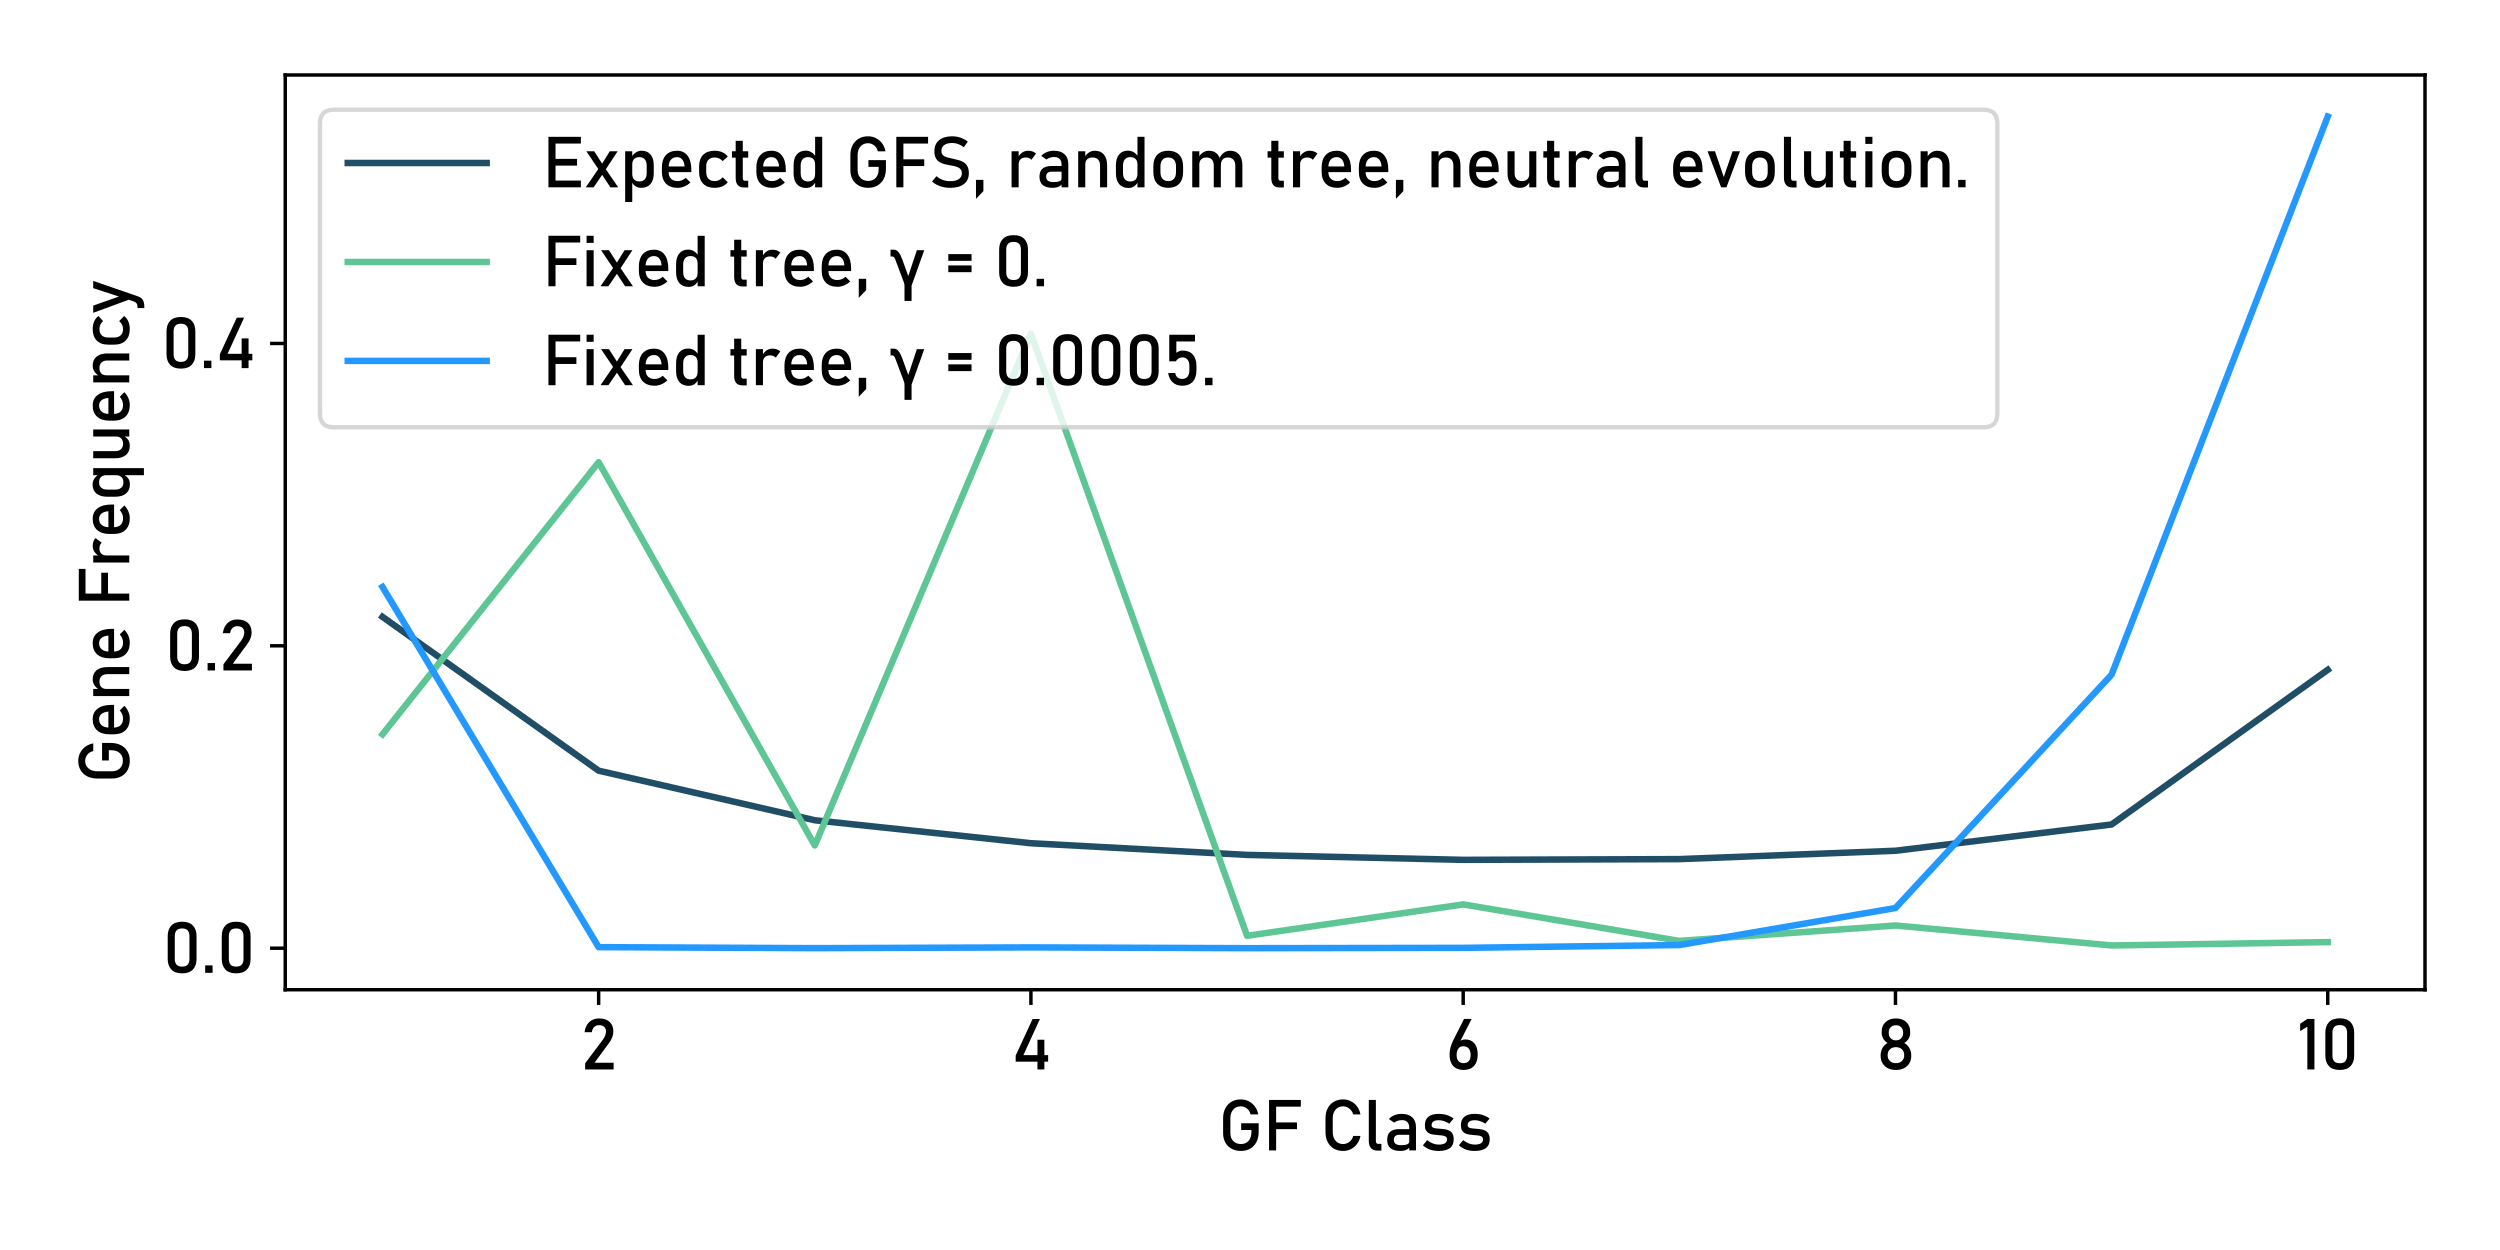 <?xml version="1.0" encoding="utf-8" standalone="no"?>
<!DOCTYPE svg PUBLIC "-//W3C//DTD SVG 1.1//EN"
  "http://www.w3.org/Graphics/SVG/1.1/DTD/svg11.dtd">
<svg xmlns:xlink="http://www.w3.org/1999/xlink" width="576pt" height="288pt" viewBox="0 0 576 288" xmlns="http://www.w3.org/2000/svg" version="1.1">
 <defs>
  <style type="text/css">*{stroke-linejoin: round; stroke-linecap: butt}</style>
 </defs>
 <g id="figure_1">
  <g id="patch_1">
   <path d="M 0 288 
L 576 288 
L 576 0 
L 0 0 
z
" style="fill: #ffffff"/>
  </g>
  <g id="axes_1">
   <g id="patch_2">
    <path d="M 65.72 228.04 
L 558.72 228.04 
L 558.72 17.28 
L 65.72 17.28 
z
" style="fill: #ffffff"/>
   </g>
   <g id="matplotlib.axis_1">
    <g id="xtick_1">
     <g id="line2d_1">
      <defs>
       <path id="m0f06d3afcd" d="M 0 0 
L 0 3.5 
" style="stroke: #000000; stroke-width: 0.8"/>
      </defs>
      <g>
       <use xlink:href="#m0f06d3afcd" x="137.927" y="228.04" style="stroke: #000000; stroke-width: 0.8"/>
      </g>
     </g>
     <g id="text_1">
      <!-- 2 -->
      <g transform="translate(133.795 246.4) scale(0.16 -0.16)">
       <defs>
        <path id="Bahnschrift-32" d="M 400 0 
L 400 553 
L 1984 2666 
Q 2122 2847 2198 3040 
Q 2275 3234 2275 3406 
L 2275 3413 
Q 2275 3684 2115 3834 
Q 1956 3984 1663 3984 
Q 1388 3984 1214 3820 
Q 1041 3656 1003 3356 
L 1003 3353 
L 344 3353 
L 344 3356 
Q 428 3944 772 4267 
Q 1116 4591 1656 4591 
Q 2269 4591 2603 4281 
Q 2938 3972 2938 3406 
L 2938 3403 
Q 2938 3163 2838 2898 
Q 2738 2634 2559 2394 
L 1244 606 
L 2963 606 
L 2963 0 
L 400 0 
z
" transform="scale(0.016)"/>
       </defs>
       <use xlink:href="#Bahnschrift-32"/>
      </g>
     </g>
    </g>
    <g id="xtick_2">
     <g id="line2d_2">
      <g>
       <use xlink:href="#m0f06d3afcd" x="237.523" y="228.04" style="stroke: #000000; stroke-width: 0.8"/>
      </g>
     </g>
     <g id="text_2">
      <!-- 4 -->
      <g transform="translate(232.972 246.4) scale(0.16 -0.16)">
       <defs>
        <path id="Bahnschrift-34" d="M 406 697 
L 406 1250 
L 1931 4541 
L 2588 4541 
L 1100 1288 
L 3328 1288 
L 3328 697 
L 406 697 
z
M 2366 -3 
L 2366 2672 
L 2988 2672 
L 2988 -3 
L 2366 -3 
z
" transform="scale(0.016)"/>
       </defs>
       <use xlink:href="#Bahnschrift-34"/>
      </g>
     </g>
    </g>
    <g id="xtick_3">
     <g id="line2d_3">
      <g>
       <use xlink:href="#m0f06d3afcd" x="337.119" y="228.04" style="stroke: #000000; stroke-width: 0.8"/>
      </g>
     </g>
     <g id="text_3">
      <!-- 6 -->
      <g transform="translate(333.014 246.4) scale(0.16 -0.16)">
       <defs>
        <path id="Bahnschrift-36" d="M 1641 -47 
Q 1038 -47 706 312 
Q 375 672 375 1325 
L 375 1328 
Q 375 1622 456 1951 
Q 538 2281 691 2588 
L 1678 4544 
L 2366 4544 
L 1206 2278 
L 1209 2391 
Q 1372 2700 1788 2700 
Q 2322 2700 2615 2345 
Q 2909 1991 2909 1344 
L 2909 1341 
Q 2909 681 2578 317 
Q 2247 -47 1641 -47 
z
M 1641 566 
Q 1947 566 2109 753 
Q 2272 941 2272 1288 
L 2272 1291 
Q 2272 1672 2100 1880 
Q 1928 2088 1609 2088 
Q 1325 2088 1169 1878 
Q 1013 1669 1013 1288 
L 1013 1284 
Q 1013 938 1177 752 
Q 1341 566 1641 566 
z
" transform="scale(0.016)"/>
       </defs>
       <use xlink:href="#Bahnschrift-36"/>
      </g>
     </g>
    </g>
    <g id="xtick_4">
     <g id="line2d_4">
      <g>
       <use xlink:href="#m0f06d3afcd" x="436.715" y="228.04" style="stroke: #000000; stroke-width: 0.8"/>
      </g>
     </g>
     <g id="text_4">
      <!-- 8 -->
      <g transform="translate(432.215 246.4) scale(0.16 -0.16)">
       <defs>
        <path id="Bahnschrift-38" d="M 1800 -47 
Q 1384 -47 1075 109 
Q 766 266 594 550 
Q 422 834 422 1216 
L 422 1291 
Q 422 1631 592 1931 
Q 763 2231 1047 2384 
Q 809 2516 662 2764 
Q 516 3013 516 3288 
L 516 3397 
Q 516 3938 867 4264 
Q 1219 4591 1800 4591 
Q 2381 4591 2732 4264 
Q 3084 3938 3084 3397 
L 3084 3288 
Q 3084 3006 2936 2759 
Q 2788 2513 2544 2384 
Q 2831 2231 3004 1931 
Q 3178 1631 3178 1291 
L 3178 1216 
Q 3178 834 3006 550 
Q 2834 266 2525 109 
Q 2216 -47 1800 -47 
z
M 1800 566 
Q 2134 566 2339 758 
Q 2544 950 2544 1263 
L 2544 1306 
Q 2544 1622 2339 1814 
Q 2134 2006 1800 2006 
Q 1466 2006 1261 1814 
Q 1056 1622 1056 1303 
L 1056 1256 
Q 1056 944 1261 755 
Q 1466 566 1800 566 
z
M 1800 2619 
Q 2091 2619 2269 2803 
Q 2447 2988 2447 3291 
L 2447 3334 
Q 2447 3625 2269 3801 
Q 2091 3978 1800 3978 
Q 1509 3978 1331 3801 
Q 1153 3625 1153 3331 
L 1153 3284 
Q 1153 2984 1331 2801 
Q 1509 2619 1800 2619 
z
" transform="scale(0.016)"/>
       </defs>
       <use xlink:href="#Bahnschrift-38"/>
      </g>
     </g>
    </g>
    <g id="xtick_5">
     <g id="line2d_5">
      <g>
       <use xlink:href="#m0f06d3afcd" x="536.311" y="228.04" style="stroke: #000000; stroke-width: 0.8"/>
      </g>
     </g>
     <g id="text_5">
      <!-- 10 -->
      <g transform="translate(529.237 246.4) scale(0.16 -0.16)">
       <defs>
        <path id="Bahnschrift-31" d="M 1566 4544 
L 1566 0 
L 928 0 
L 928 3850 
L 281 3453 
L 281 4113 
L 928 4544 
L 1566 4544 
z
" transform="scale(0.016)"/>
        <path id="Bahnschrift-30" d="M 1766 -47 
Q 1116 -47 792 301 
Q 469 650 469 1244 
L 469 3309 
Q 469 3913 797 4256 
Q 1125 4600 1766 4600 
Q 2409 4600 2736 4258 
Q 3063 3916 3063 3309 
L 3063 1244 
Q 3063 641 2736 297 
Q 2409 -47 1766 -47 
z
M 1766 559 
Q 2116 559 2270 742 
Q 2425 925 2425 1244 
L 2425 3309 
Q 2425 3631 2270 3812 
Q 2116 3994 1766 3994 
Q 1416 3994 1261 3812 
Q 1106 3631 1106 3309 
L 1106 1244 
Q 1106 925 1261 742 
Q 1416 559 1766 559 
z
" transform="scale(0.016)"/>
       </defs>
       <use xlink:href="#Bahnschrift-31"/>
       <use xlink:href="#Bahnschrift-30" x="33.252"/>
      </g>
     </g>
    </g>
    <g id="text_6">
     <!-- GF Class -->
     <g transform="translate(280.606 265.058) scale(0.16 -0.16)">
      <defs>
       <path id="Bahnschrift-47" d="M 2094 2447 
L 3669 2447 
L 3669 1653 
Q 3669 1141 3470 758 
Q 3272 375 2915 164 
Q 2559 -47 2078 -47 
Q 1594 -47 1231 151 
Q 869 350 669 711 
Q 469 1072 469 1553 
L 469 2894 
Q 469 3406 667 3787 
Q 866 4169 1222 4380 
Q 1578 4591 2059 4591 
Q 2456 4591 2782 4422 
Q 3109 4253 3331 3950 
Q 3553 3647 3631 3241 
L 3631 3241 
L 2941 3241 
L 2941 3241 
Q 2853 3594 2600 3781 
Q 2347 3969 2059 3969 
Q 1634 3969 1378 3673 
Q 1122 3378 1122 2894 
L 1122 1553 
Q 1122 1109 1384 842 
Q 1647 575 2078 575 
Q 2503 575 2759 856 
Q 3016 1138 3016 1641 
L 3016 1838 
L 2094 1838 
L 2094 2447 
z
" transform="scale(0.016)"/>
       <path id="Bahnschrift-46" d="M 563 0 
L 563 4544 
L 1200 4544 
L 1200 0 
L 563 0 
z
M 875 1913 
L 875 2519 
L 3078 2519 
L 3078 1913 
L 875 1913 
z
M 875 3938 
L 875 4544 
L 3422 4544 
L 3422 3938 
L 875 3938 
z
" transform="scale(0.016)"/>
       <path id="Bahnschrift-20" transform="scale(0.016)"/>
       <path id="Bahnschrift-43" d="M 2050 -47 
Q 1575 -47 1219 164 
Q 863 375 666 756 
Q 469 1138 469 1647 
L 469 2894 
Q 469 3406 666 3787 
Q 863 4169 1219 4380 
Q 1575 4591 2050 4591 
Q 2444 4591 2770 4422 
Q 3097 4253 3317 3950 
Q 3538 3647 3616 3241 
L 3616 3241 
L 2963 3241 
L 2963 3241 
Q 2903 3459 2764 3623 
Q 2625 3788 2437 3878 
Q 2250 3969 2050 3969 
Q 1631 3969 1376 3673 
Q 1122 3378 1122 2894 
L 1122 1647 
Q 1122 1163 1376 869 
Q 1631 575 2050 575 
Q 2347 575 2609 762 
Q 2872 950 2963 1303 
L 2963 1303 
L 3616 1303 
L 3616 1303 
Q 3538 897 3316 594 
Q 3094 291 2769 122 
Q 2444 -47 2050 -47 
z
" transform="scale(0.016)"/>
       <path id="Bahnschrift-6c" d="M 1138 4544 
L 1138 838 
Q 1138 722 1189 656 
Q 1241 591 1334 591 
L 1634 591 
L 1634 -16 
L 1259 -16 
Q 900 -16 700 209 
Q 500 434 500 844 
L 500 4544 
L 1138 4544 
z
" transform="scale(0.016)"/>
       <path id="Bahnschrift-61" d="M 2331 0 
L 2331 2056 
Q 2331 2375 2161 2551 
Q 1991 2728 1678 2728 
Q 1488 2728 1302 2670 
Q 1116 2613 969 2503 
L 503 2822 
Q 688 3044 989 3167 
Q 1291 3291 1659 3291 
Q 2269 3291 2603 2975 
Q 2938 2659 2938 2084 
L 2938 0 
L 2331 0 
z
M 1538 -47 
Q 941 -47 642 200 
Q 344 447 344 956 
Q 344 1441 617 1680 
Q 891 1919 1438 1919 
L 2359 1919 
L 2403 1406 
L 1441 1406 
Q 1194 1406 1069 1295 
Q 944 1184 944 956 
Q 944 709 1109 590 
Q 1275 472 1606 472 
Q 1969 472 2150 550 
Q 2331 628 2331 794 
L 2397 338 
Q 2313 206 2188 122 
Q 2063 38 1902 -4 
Q 1741 -47 1538 -47 
z
" transform="scale(0.016)"/>
       <path id="Bahnschrift-73" d="M 1647 -47 
Q 1216 -47 864 79 
Q 513 206 234 459 
L 234 459 
L 613 925 
L 613 925 
Q 878 725 1136 625 
Q 1394 525 1647 525 
Q 2025 525 2214 642 
Q 2403 759 2403 994 
Q 2403 1175 2276 1250 
Q 2150 1325 1945 1348 
Q 1741 1372 1506 1388 
Q 1309 1403 1115 1436 
Q 922 1469 762 1555 
Q 603 1641 508 1809 
Q 413 1978 413 2263 
Q 413 2778 728 3034 
Q 1044 3291 1669 3291 
Q 2050 3291 2378 3187 
Q 2706 3084 2994 2872 
L 2994 2872 
L 2609 2406 
L 2609 2406 
Q 2366 2563 2130 2641 
Q 1894 2719 1669 2719 
Q 1344 2719 1181 2608 
Q 1019 2497 1019 2275 
Q 1019 2128 1131 2064 
Q 1244 2000 1428 1981 
Q 1613 1963 1825 1947 
Q 2028 1934 2236 1901 
Q 2444 1869 2619 1775 
Q 2794 1681 2900 1497 
Q 3006 1313 3006 994 
Q 3006 472 2667 212 
Q 2328 -47 1647 -47 
z
" transform="scale(0.016)"/>
      </defs>
      <use xlink:href="#Bahnschrift-47"/>
      <use xlink:href="#Bahnschrift-46" x="64.648"/>
      <use xlink:href="#Bahnschrift-20" x="120.557"/>
      <use xlink:href="#Bahnschrift-43" x="147.412"/>
      <use xlink:href="#Bahnschrift-6c" x="209.277"/>
      <use xlink:href="#Bahnschrift-61" x="238.232"/>
      <use xlink:href="#Bahnschrift-73" x="291.455"/>
      <use xlink:href="#Bahnschrift-73" x="343.311"/>
     </g>
    </g>
   </g>
   <g id="matplotlib.axis_2">
    <g id="ytick_1">
     <g id="line2d_6">
      <defs>
       <path id="m0953d4f0ef" d="M 0 0 
L -3.5 0 
" style="stroke: #000000; stroke-width: 0.8"/>
      </defs>
      <g>
       <use xlink:href="#m0953d4f0ef" x="65.72" y="218.46" style="stroke: #000000; stroke-width: 0.8"/>
      </g>
     </g>
     <g id="text_7">
      <!-- 0.0 -->
      <g transform="translate(37.44 224.14) scale(0.16 -0.16)">
       <defs>
        <path id="Bahnschrift-2e" d="M 391 0 
L 391 669 
L 1059 669 
L 1059 0 
L 391 0 
z
" transform="scale(0.016)"/>
       </defs>
       <use xlink:href="#Bahnschrift-30"/>
       <use xlink:href="#Bahnschrift-2e" x="55.176"/>
       <use xlink:href="#Bahnschrift-30" x="77.832"/>
      </g>
     </g>
    </g>
    <g id="ytick_2">
     <g id="line2d_7">
      <g>
       <use xlink:href="#m0953d4f0ef" x="65.72" y="148.795" style="stroke: #000000; stroke-width: 0.8"/>
      </g>
     </g>
     <g id="text_8">
      <!-- 0.2 -->
      <g transform="translate(38.002 154.475) scale(0.16 -0.16)">
       <use xlink:href="#Bahnschrift-30"/>
       <use xlink:href="#Bahnschrift-2e" x="55.176"/>
       <use xlink:href="#Bahnschrift-32" x="77.832"/>
      </g>
     </g>
    </g>
    <g id="ytick_3">
     <g id="line2d_8">
      <g>
       <use xlink:href="#m0953d4f0ef" x="65.72" y="79.131" style="stroke: #000000; stroke-width: 0.8"/>
      </g>
     </g>
     <g id="text_9">
      <!-- 0.4 -->
      <g transform="translate(37.165 84.811) scale(0.16 -0.16)">
       <use xlink:href="#Bahnschrift-30"/>
       <use xlink:href="#Bahnschrift-2e" x="55.176"/>
       <use xlink:href="#Bahnschrift-34" x="77.832"/>
      </g>
     </g>
    </g>
    <g id="text_10">
     <!-- Gene Frequency -->
     <g transform="translate(29.782 180.57) rotate(-90) scale(0.16 -0.16)">
      <defs>
       <path id="Bahnschrift-65" d="M 1828 -47 
Q 1150 -47 778 331 
Q 406 709 406 1406 
L 406 1772 
Q 406 2497 764 2894 
Q 1122 3291 1772 3291 
Q 2384 3291 2720 2841 
Q 3056 2391 3056 1578 
L 3056 1366 
L 869 1366 
L 869 1878 
L 2450 1878 
L 2450 1878 
Q 2422 2272 2245 2494 
Q 2069 2716 1772 2716 
Q 1413 2716 1213 2478 
Q 1013 2241 1013 1806 
L 1013 1394 
Q 1013 991 1227 775 
Q 1441 559 1828 559 
Q 2022 559 2212 637 
Q 2403 716 2553 856 
L 2553 856 
L 2972 438 
L 2972 438 
Q 2731 206 2431 79 
Q 2131 -47 1828 -47 
z
" transform="scale(0.016)"/>
       <path id="Bahnschrift-6e" d="M 500 0 
L 500 3244 
L 1138 3244 
L 1138 0 
L 500 0 
z
M 2469 0 
L 2469 1966 
Q 2469 2309 2292 2496 
Q 2116 2684 1791 2684 
Q 1478 2684 1308 2518 
Q 1138 2353 1138 2053 
L 1072 2678 
Q 1222 2972 1464 3131 
Q 1706 3291 2000 3291 
Q 2528 3291 2817 2945 
Q 3106 2600 3106 1969 
L 3106 0 
L 2469 0 
z
" transform="scale(0.016)"/>
       <path id="Bahnschrift-72" d="M 500 0 
L 500 3244 
L 1138 3244 
L 1138 0 
L 500 0 
z
M 2284 2475 
Q 2200 2578 2072 2631 
Q 1944 2684 1775 2684 
Q 1472 2684 1305 2517 
Q 1138 2350 1138 2053 
L 1072 2678 
Q 1219 2966 1458 3128 
Q 1697 3291 1984 3291 
Q 2206 3291 2386 3227 
Q 2566 3163 2700 3038 
L 2284 2475 
z
" transform="scale(0.016)"/>
       <path id="Bahnschrift-71" d="M 2344 -1319 
L 2344 3244 
L 2981 3244 
L 2981 -1319 
L 2344 -1319 
z
M 1528 -56 
Q 991 -56 698 289 
Q 406 634 406 1263 
L 406 1978 
Q 406 2609 692 2954 
Q 978 3300 1497 3300 
Q 1784 3300 2023 3150 
Q 2263 3000 2409 2728 
L 2344 2066 
Q 2344 2272 2269 2419 
Q 2194 2566 2051 2642 
Q 1909 2719 1706 2719 
Q 1391 2719 1217 2522 
Q 1044 2325 1044 1969 
L 1044 1263 
Q 1044 909 1217 717 
Q 1391 525 1706 525 
Q 1909 525 2051 604 
Q 2194 684 2269 834 
Q 2344 984 2344 1194 
L 2388 509 
Q 2300 291 2086 117 
Q 1872 -56 1528 -56 
z
" transform="scale(0.016)"/>
       <path id="Bahnschrift-75" d="M 2456 0 
L 2456 3244 
L 3091 3244 
L 3091 0 
L 2456 0 
z
M 1138 3244 
L 1138 1272 
Q 1138 931 1311 745 
Q 1484 559 1800 559 
Q 2116 559 2286 726 
Q 2456 894 2456 1197 
L 2500 519 
Q 2413 300 2194 126 
Q 1975 -47 1622 -47 
Q 1084 -47 792 298 
Q 500 644 500 1272 
L 500 3244 
L 1138 3244 
z
" transform="scale(0.016)"/>
       <path id="Bahnschrift-63" d="M 1809 -47 
Q 1141 -47 773 322 
Q 406 691 406 1363 
L 406 1897 
Q 406 2563 773 2927 
Q 1141 3291 1809 3291 
Q 2191 3291 2497 3156 
Q 2803 3022 2984 2772 
L 2984 2772 
L 2525 2359 
L 2525 2359 
Q 2391 2516 2206 2600 
Q 2022 2684 1819 2684 
Q 1450 2684 1247 2478 
Q 1044 2272 1044 1897 
L 1044 1363 
Q 1044 978 1247 768 
Q 1450 559 1819 559 
Q 2022 559 2206 650 
Q 2391 741 2525 906 
L 2525 906 
L 2984 463 
L 2984 463 
Q 2803 219 2495 86 
Q 2188 -47 1809 -47 
z
" transform="scale(0.016)"/>
       <path id="Bahnschrift-79" d="M 2378 3244 
L 3028 3244 
L 1647 -759 
Q 1531 -1094 1312 -1223 
Q 1094 -1353 713 -1353 
L 584 -1353 
L 584 -741 
L 713 -741 
Q 891 -741 995 -669 
Q 1100 -597 1178 -422 
L 2378 3244 
z
M 1450 -266 
L 156 3244 
L 806 3244 
L 1803 425 
L 1450 -266 
z
" transform="scale(0.016)"/>
      </defs>
      <use xlink:href="#Bahnschrift-47"/>
      <use xlink:href="#Bahnschrift-65" x="64.648"/>
      <use xlink:href="#Bahnschrift-6e" x="118.262"/>
      <use xlink:href="#Bahnschrift-65" x="174.121"/>
      <use xlink:href="#Bahnschrift-20" x="227.734"/>
      <use xlink:href="#Bahnschrift-46" x="254.59"/>
      <use xlink:href="#Bahnschrift-72" x="310.498"/>
      <use xlink:href="#Bahnschrift-65" x="353.174"/>
      <use xlink:href="#Bahnschrift-71" x="406.787"/>
      <use xlink:href="#Bahnschrift-75" x="460.693"/>
      <use xlink:href="#Bahnschrift-65" x="516.309"/>
      <use xlink:href="#Bahnschrift-6e" x="569.922"/>
      <use xlink:href="#Bahnschrift-63" x="625.781"/>
      <use xlink:href="#Bahnschrift-79" x="675.586"/>
     </g>
    </g>
   </g>
   <g id="line2d_9">
    <path d="M 88.129 142.125 
L 137.927 177.566 
L 187.725 188.987 
L 237.523 194.283 
L 287.321 196.969 
L 337.119 198.109 
L 386.917 197.938 
L 436.715 196.014 
L 486.513 189.957 
L 536.311 154.328 
" clip-path="url(#p9a135b998a)" style="fill: none; stroke: #204e66; stroke-width: 1.5; stroke-linecap: square"/>
   </g>
   <g id="line2d_10">
    <path d="M 88.129 169.198 
L 137.927 106.489 
L 187.725 194.792 
L 237.523 76.9 
L 287.321 215.61 
L 337.119 208.371 
L 386.917 216.786 
L 436.715 213.233 
L 486.513 217.833 
L 536.311 217.065 
" clip-path="url(#p9a135b998a)" style="fill: none; stroke: #5dc694; stroke-width: 1.5; stroke-linecap: square"/>
   </g>
   <g id="line2d_11">
    <path d="M 88.129 135.24 
L 137.927 218.223 
L 187.725 218.454 
L 237.523 218.278 
L 287.321 218.46 
L 337.119 218.383 
L 386.917 217.738 
L 436.715 209.206 
L 486.513 155.435 
L 536.311 26.86 
" clip-path="url(#p9a135b998a)" style="fill: none; stroke: #2398ff; stroke-width: 1.5; stroke-linecap: square"/>
   </g>
   <g id="patch_3">
    <path d="M 65.72 228.04 
L 65.72 17.28 
" style="fill: none; stroke: #000000; stroke-width: 0.8; stroke-linejoin: miter; stroke-linecap: square"/>
   </g>
   <g id="patch_4">
    <path d="M 558.72 228.04 
L 558.72 17.28 
" style="fill: none; stroke: #000000; stroke-width: 0.8; stroke-linejoin: miter; stroke-linecap: square"/>
   </g>
   <g id="patch_5">
    <path d="M 65.72 228.04 
L 558.72 228.04 
" style="fill: none; stroke: #000000; stroke-width: 0.8; stroke-linejoin: miter; stroke-linecap: square"/>
   </g>
   <g id="patch_6">
    <path d="M 65.72 17.28 
L 558.72 17.28 
" style="fill: none; stroke: #000000; stroke-width: 0.8; stroke-linejoin: miter; stroke-linecap: square"/>
   </g>
   <g id="legend_1">
    <g id="patch_7">
     <path d="M 76.92 98.45 
L 456.99 98.45 
Q 460.19 98.45 460.19 95.25 
L 460.19 28.48 
Q 460.19 25.28 456.99 25.28 
L 76.92 25.28 
Q 73.72 25.28 73.72 28.48 
L 73.72 95.25 
Q 73.72 98.45 76.92 98.45 
z
" style="fill: #ffffff; opacity: 0.8; stroke: #cccccc; stroke-linejoin: miter"/>
    </g>
    <g id="line2d_12">
     <path d="M 80.12 37.557 
L 96.12 37.557 
L 112.12 37.557 
" style="fill: none; stroke: #204e66; stroke-width: 1.5; stroke-linecap: square"/>
    </g>
    <g id="text_11">
     <!-- Expected GFS, random tree, neutral evolution. -->
     <g transform="translate(124.92 43.157) scale(0.16 -0.16)">
      <defs>
       <path id="Bahnschrift-45" d="M 563 0 
L 563 4544 
L 1200 4544 
L 1200 0 
L 563 0 
z
M 872 0 
L 872 606 
L 3481 606 
L 3481 0 
L 872 0 
z
M 872 1953 
L 872 2559 
L 3138 2559 
L 3138 1953 
L 872 1953 
z
M 872 3938 
L 872 4544 
L 3481 4544 
L 3481 3938 
L 872 3938 
z
" transform="scale(0.016)"/>
       <path id="Bahnschrift-78" d="M 2400 0 
L 1431 1475 
L 238 3244 
L 947 3244 
L 1878 1791 
L 3106 0 
L 2400 0 
z
M 188 0 
L 1413 1791 
L 1719 1203 
L 894 0 
L 188 0 
z
M 1906 1494 
L 1638 2094 
L 2347 3244 
L 3056 3244 
L 1906 1494 
z
" transform="scale(0.016)"/>
       <path id="Bahnschrift-70" d="M 500 -1319 
L 500 3244 
L 1138 3244 
L 1138 -1319 
L 500 -1319 
z
M 1953 -47 
Q 1650 -47 1425 98 
Q 1200 244 1094 509 
L 1138 1188 
Q 1138 978 1213 831 
Q 1288 684 1430 606 
Q 1572 528 1775 528 
Q 2091 528 2264 720 
Q 2438 913 2438 1263 
L 2438 1966 
Q 2438 2322 2264 2519 
Q 2091 2716 1775 2716 
Q 1572 2716 1430 2641 
Q 1288 2566 1213 2422 
Q 1138 2278 1138 2072 
L 1072 2697 
Q 1219 2981 1456 3136 
Q 1694 3291 1984 3291 
Q 2506 3291 2790 2945 
Q 3075 2600 3075 1969 
L 3075 1263 
Q 3075 641 2781 297 
Q 2488 -47 1953 -47 
z
" transform="scale(0.016)"/>
       <path id="Bahnschrift-74" d="M 1344 -16 
Q 944 -16 764 206 
Q 584 428 584 844 
L 584 4188 
L 1222 4188 
L 1222 838 
Q 1222 722 1269 656 
Q 1316 591 1406 591 
L 1713 591 
L 1713 -16 
L 1344 -16 
z
M 250 2669 
L 250 3244 
L 1713 3244 
L 1713 2669 
L 250 2669 
z
" transform="scale(0.016)"/>
       <path id="Bahnschrift-64" d="M 2344 0 
L 2344 4544 
L 2981 4544 
L 2981 0 
L 2344 0 
z
M 1528 -56 
Q 991 -56 698 289 
Q 406 634 406 1263 
L 406 1978 
Q 406 2609 692 2954 
Q 978 3300 1497 3300 
Q 1784 3300 2023 3150 
Q 2263 3000 2409 2728 
L 2344 2066 
Q 2344 2272 2269 2419 
Q 2194 2566 2051 2642 
Q 1909 2719 1706 2719 
Q 1391 2719 1217 2522 
Q 1044 2325 1044 1969 
L 1044 1263 
Q 1044 909 1217 717 
Q 1391 525 1706 525 
Q 1909 525 2051 604 
Q 2194 684 2269 834 
Q 2344 984 2344 1194 
L 2388 509 
Q 2300 291 2086 117 
Q 1872 -56 1528 -56 
z
" transform="scale(0.016)"/>
       <path id="Bahnschrift-53" d="M 1928 -47 
Q 1597 -47 1305 15 
Q 1013 78 758 203 
Q 503 328 281 516 
L 281 516 
L 678 1003 
L 678 1003 
Q 938 778 1250 665 
Q 1563 553 1928 553 
Q 2422 553 2694 737 
Q 2966 922 2966 1253 
L 2966 1256 
Q 2966 1516 2828 1653 
Q 2691 1791 2467 1858 
Q 2244 1925 1978 1969 
Q 1722 2013 1461 2072 
Q 1200 2131 981 2257 
Q 763 2384 630 2621 
Q 497 2859 497 3256 
L 497 3259 
Q 497 3894 919 4242 
Q 1341 4591 2109 4591 
Q 2475 4591 2825 4473 
Q 3175 4356 3506 4116 
L 3506 4116 
L 3144 3609 
L 3144 3609 
Q 2884 3803 2626 3897 
Q 2369 3991 2109 3991 
Q 1644 3991 1386 3805 
Q 1128 3619 1128 3278 
L 1128 3275 
Q 1128 3019 1278 2884 
Q 1428 2750 1670 2686 
Q 1913 2622 2191 2566 
Q 2441 2516 2691 2445 
Q 2941 2375 3145 2242 
Q 3350 2109 3473 1878 
Q 3597 1647 3597 1275 
L 3597 1269 
Q 3597 641 3159 297 
Q 2722 -47 1928 -47 
z
" transform="scale(0.016)"/>
       <path id="Bahnschrift-2c" d="M 391 -1038 
L 391 669 
L 1059 669 
L 1059 -344 
L 391 -1038 
z
" transform="scale(0.016)"/>
       <path id="Bahnschrift-6f" d="M 1744 -47 
Q 1106 -47 756 323 
Q 406 694 406 1366 
L 406 1894 
Q 406 2559 756 2925 
Q 1106 3291 1744 3291 
Q 2381 3291 2731 2925 
Q 3081 2559 3081 1894 
L 3081 1356 
Q 3081 688 2731 320 
Q 2381 -47 1744 -47 
z
M 1744 559 
Q 2078 559 2261 768 
Q 2444 978 2444 1356 
L 2444 1894 
Q 2444 2272 2261 2478 
Q 2078 2684 1744 2684 
Q 1413 2684 1228 2478 
Q 1044 2272 1044 1894 
L 1044 1356 
Q 1044 978 1228 768 
Q 1413 559 1744 559 
z
" transform="scale(0.016)"/>
       <path id="Bahnschrift-6d" d="M 4375 0 
L 4375 1966 
Q 4375 2309 4198 2496 
Q 4022 2684 3697 2684 
Q 3400 2684 3237 2503 
Q 3075 2322 3075 1991 
L 2947 2616 
Q 3103 2941 3353 3116 
Q 3603 3291 3906 3291 
Q 4434 3291 4723 2945 
Q 5013 2600 5013 1969 
L 5013 0 
L 4375 0 
z
M 500 0 
L 500 3244 
L 1138 3244 
L 1138 0 
L 500 0 
z
M 2438 0 
L 2438 1966 
Q 2438 2309 2269 2496 
Q 2100 2684 1791 2684 
Q 1478 2684 1308 2518 
Q 1138 2353 1138 2053 
L 1072 2678 
Q 1222 2972 1464 3131 
Q 1706 3291 2000 3291 
Q 2513 3291 2794 2945 
Q 3075 2600 3075 1969 
L 3075 0 
L 2438 0 
z
" transform="scale(0.016)"/>
       <path id="Bahnschrift-76" d="M 1616 928 
L 2409 3244 
L 3075 3244 
L 1856 0 
L 1375 0 
L 156 3244 
L 822 3244 
L 1616 928 
z
" transform="scale(0.016)"/>
       <path id="Bahnschrift-69" d="M 500 3906 
L 500 4544 
L 1138 4544 
L 1138 3906 
L 500 3906 
z
M 500 0 
L 500 3244 
L 1138 3244 
L 1138 0 
L 500 0 
z
" transform="scale(0.016)"/>
      </defs>
      <use xlink:href="#Bahnschrift-45"/>
      <use xlink:href="#Bahnschrift-78" x="59.766"/>
      <use xlink:href="#Bahnschrift-70" x="111.475"/>
      <use xlink:href="#Bahnschrift-65" x="165.869"/>
      <use xlink:href="#Bahnschrift-63" x="219.482"/>
      <use xlink:href="#Bahnschrift-74" x="269.287"/>
      <use xlink:href="#Bahnschrift-65" x="301.904"/>
      <use xlink:href="#Bahnschrift-64" x="355.518"/>
      <use xlink:href="#Bahnschrift-20" x="409.424"/>
      <use xlink:href="#Bahnschrift-47" x="436.279"/>
      <use xlink:href="#Bahnschrift-46" x="500.928"/>
      <use xlink:href="#Bahnschrift-53" x="556.836"/>
      <use xlink:href="#Bahnschrift-2c" x="618.408"/>
      <use xlink:href="#Bahnschrift-20" x="641.064"/>
      <use xlink:href="#Bahnschrift-72" x="667.92"/>
      <use xlink:href="#Bahnschrift-61" x="710.596"/>
      <use xlink:href="#Bahnschrift-6e" x="763.818"/>
      <use xlink:href="#Bahnschrift-64" x="819.678"/>
      <use xlink:href="#Bahnschrift-6f" x="873.584"/>
      <use xlink:href="#Bahnschrift-6d" x="928.076"/>
      <use xlink:href="#Bahnschrift-20" x="1013.721"/>
      <use xlink:href="#Bahnschrift-74" x="1040.576"/>
      <use xlink:href="#Bahnschrift-72" x="1073.193"/>
      <use xlink:href="#Bahnschrift-65" x="1115.869"/>
      <use xlink:href="#Bahnschrift-65" x="1169.482"/>
      <use xlink:href="#Bahnschrift-2c" x="1223.096"/>
      <use xlink:href="#Bahnschrift-20" x="1245.752"/>
      <use xlink:href="#Bahnschrift-6e" x="1272.607"/>
      <use xlink:href="#Bahnschrift-65" x="1328.467"/>
      <use xlink:href="#Bahnschrift-75" x="1382.08"/>
      <use xlink:href="#Bahnschrift-74" x="1437.695"/>
      <use xlink:href="#Bahnschrift-72" x="1470.312"/>
      <use xlink:href="#Bahnschrift-61" x="1512.988"/>
      <use xlink:href="#Bahnschrift-6c" x="1566.211"/>
      <use xlink:href="#Bahnschrift-20" x="1595.166"/>
      <use xlink:href="#Bahnschrift-65" x="1622.021"/>
      <use xlink:href="#Bahnschrift-76" x="1675.635"/>
      <use xlink:href="#Bahnschrift-6f" x="1725.635"/>
      <use xlink:href="#Bahnschrift-6c" x="1780.127"/>
      <use xlink:href="#Bahnschrift-75" x="1809.082"/>
      <use xlink:href="#Bahnschrift-74" x="1864.697"/>
      <use xlink:href="#Bahnschrift-69" x="1897.314"/>
      <use xlink:href="#Bahnschrift-6f" x="1922.412"/>
      <use xlink:href="#Bahnschrift-6e" x="1976.904"/>
      <use xlink:href="#Bahnschrift-2e" x="2032.764"/>
     </g>
    </g>
    <g id="line2d_13">
     <path d="M 80.12 60.355 
L 96.12 60.355 
L 112.12 60.355 
" style="fill: none; stroke: #5dc694; stroke-width: 1.5; stroke-linecap: square"/>
    </g>
    <g id="text_12">
     <!-- Fixed tree, γ = 0. -->
     <g transform="translate(124.92 65.955) scale(0.16 -0.16)">
      <defs>
       <path id="Bahnschrift-3b3" d="M 1413 -1319 
L 1413 38 
Q 1413 119 1398 195 
Q 1384 272 1356 347 
L 572 2438 
Q 525 2563 456 2623 
Q 388 2684 294 2684 
L 156 2684 
L 156 3291 
L 450 3291 
Q 694 3291 873 3073 
Q 1053 2856 1206 2431 
L 1978 306 
L 2050 419 
L 2050 -1319 
L 1413 -1319 
z
M 1988 -122 
L 1522 222 
L 2525 3244 
L 3191 3244 
L 1988 -122 
z
" transform="scale(0.016)"/>
       <path id="Bahnschrift-3d" d="M 438 2288 
L 438 2894 
L 2531 2894 
L 2531 2288 
L 438 2288 
z
M 438 1269 
L 438 1875 
L 2531 1875 
L 2531 1269 
L 438 1269 
z
" transform="scale(0.016)"/>
      </defs>
      <use xlink:href="#Bahnschrift-46"/>
      <use xlink:href="#Bahnschrift-69" x="55.908"/>
      <use xlink:href="#Bahnschrift-78" x="81.006"/>
      <use xlink:href="#Bahnschrift-65" x="132.715"/>
      <use xlink:href="#Bahnschrift-64" x="186.328"/>
      <use xlink:href="#Bahnschrift-20" x="240.234"/>
      <use xlink:href="#Bahnschrift-74" x="267.09"/>
      <use xlink:href="#Bahnschrift-72" x="299.707"/>
      <use xlink:href="#Bahnschrift-65" x="342.383"/>
      <use xlink:href="#Bahnschrift-65" x="395.996"/>
      <use xlink:href="#Bahnschrift-2c" x="449.609"/>
      <use xlink:href="#Bahnschrift-20" x="472.266"/>
      <use xlink:href="#Bahnschrift-3b3" x="499.121"/>
      <use xlink:href="#Bahnschrift-20" x="550.928"/>
      <use xlink:href="#Bahnschrift-3d" x="577.783"/>
      <use xlink:href="#Bahnschrift-20" x="623.682"/>
      <use xlink:href="#Bahnschrift-30" x="650.537"/>
      <use xlink:href="#Bahnschrift-2e" x="705.713"/>
     </g>
    </g>
    <g id="line2d_14">
     <path d="M 80.12 83.153 
L 96.12 83.153 
L 112.12 83.153 
" style="fill: none; stroke: #2398ff; stroke-width: 1.5; stroke-linecap: square"/>
    </g>
    <g id="text_13">
     <!-- Fixed tree, γ = 0.0005. -->
     <g transform="translate(124.92 88.752) scale(0.16 -0.16)">
      <defs>
       <path id="Bahnschrift-35" d="M 1738 -47 
Q 1219 -47 886 251 
Q 553 550 469 1094 
L 469 1097 
L 1106 1097 
L 1106 1094 
Q 1141 844 1306 705 
Q 1472 566 1738 566 
Q 2044 566 2211 770 
Q 2378 975 2378 1347 
L 2378 1728 
Q 2378 2100 2211 2303 
Q 2044 2506 1738 2506 
Q 1572 2506 1419 2412 
Q 1266 2319 1150 2150 
L 569 2150 
L 569 4544 
L 2884 4544 
L 2884 3938 
L 1206 3938 
L 1206 2916 
Q 1325 3013 1472 3066 
Q 1619 3119 1772 3119 
Q 2366 3119 2691 2755 
Q 3016 2391 3016 1728 
L 3016 1347 
Q 3016 681 2681 317 
Q 2347 -47 1738 -47 
z
" transform="scale(0.016)"/>
      </defs>
      <use xlink:href="#Bahnschrift-46"/>
      <use xlink:href="#Bahnschrift-69" x="55.908"/>
      <use xlink:href="#Bahnschrift-78" x="81.006"/>
      <use xlink:href="#Bahnschrift-65" x="132.715"/>
      <use xlink:href="#Bahnschrift-64" x="186.328"/>
      <use xlink:href="#Bahnschrift-20" x="240.234"/>
      <use xlink:href="#Bahnschrift-74" x="267.09"/>
      <use xlink:href="#Bahnschrift-72" x="299.707"/>
      <use xlink:href="#Bahnschrift-65" x="342.383"/>
      <use xlink:href="#Bahnschrift-65" x="395.996"/>
      <use xlink:href="#Bahnschrift-2c" x="449.609"/>
      <use xlink:href="#Bahnschrift-20" x="472.266"/>
      <use xlink:href="#Bahnschrift-3b3" x="499.121"/>
      <use xlink:href="#Bahnschrift-20" x="550.928"/>
      <use xlink:href="#Bahnschrift-3d" x="577.783"/>
      <use xlink:href="#Bahnschrift-20" x="623.682"/>
      <use xlink:href="#Bahnschrift-30" x="650.537"/>
      <use xlink:href="#Bahnschrift-2e" x="705.713"/>
      <use xlink:href="#Bahnschrift-30" x="728.369"/>
      <use xlink:href="#Bahnschrift-30" x="783.545"/>
      <use xlink:href="#Bahnschrift-30" x="838.721"/>
      <use xlink:href="#Bahnschrift-35" x="893.896"/>
      <use xlink:href="#Bahnschrift-2e" x="948.34"/>
     </g>
    </g>
   </g>
  </g>
 </g>
 <defs>
  <clipPath id="p9a135b998a">
   <rect x="65.72" y="17.28" width="493" height="210.76"/>
  </clipPath>
 </defs>
</svg>
